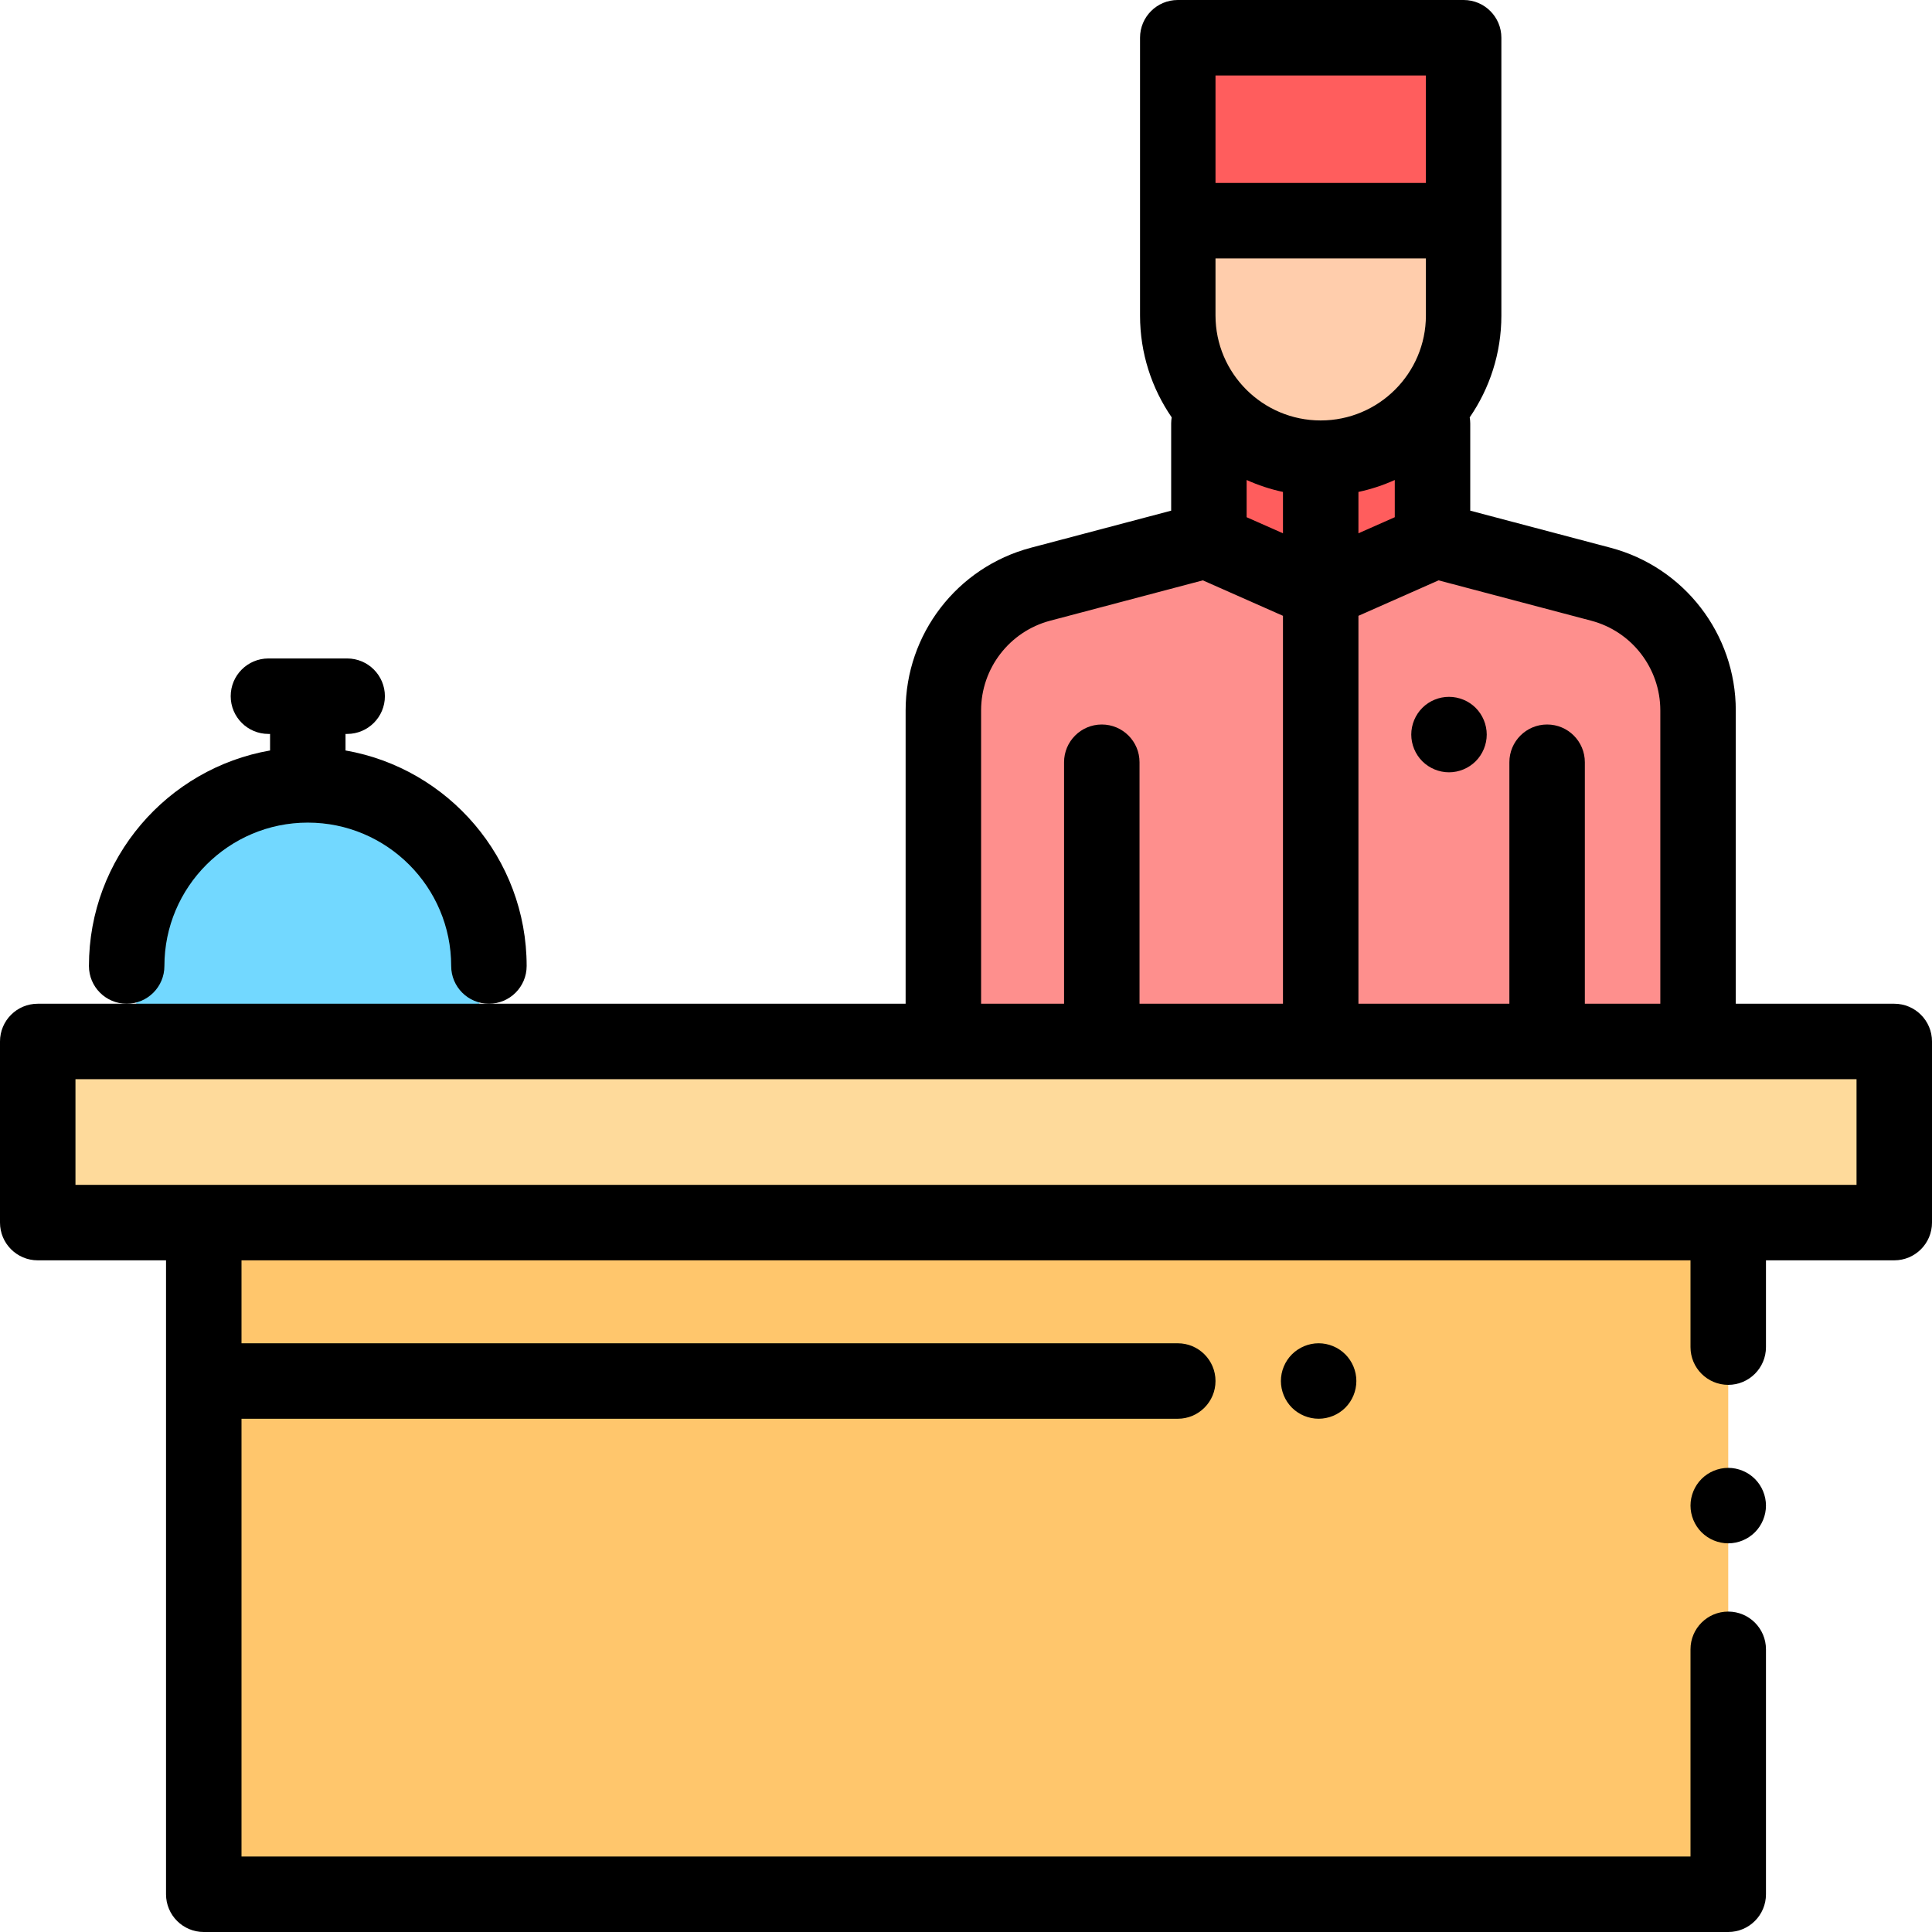 <?xml version="1.0" encoding="iso-8859-1"?>
<!-- Generator: Adobe Illustrator 19.0.0, SVG Export Plug-In . SVG Version: 6.00 Build 0)  -->
<svg version="1.1" id="Capa_1" xmlns="http://www.w3.org/2000/svg" xmlns:xlink="http://www.w3.org/1999/xlink" x="0px" y="0px"
	 viewBox="0 0 512 512" style="enable-background:new 0 0 512 512;" xml:space="preserve">
<path style="fill:#72D8FF;" d="M129.569,256c0-26.51-21.49-48-48-48c-26.509,0-48,21.49-48,48h2.537v34.945h90.927V256H129.569z"/>
<rect x="312.12" y="10" style="fill:#FF5D5D;" width="75.76" height="48.48"/>
<path style="fill:#FE8F8D;" d="M381.683,143.576l42.567,11.25c15.178,4.011,25.75,17.741,25.75,33.439V276H349.937h0.126H250
	v-87.735c0-15.698,10.572-29.428,25.749-33.439l42.567-11.25H381.683z"/>
<polygon style="fill:#FF5D5D;" points="379.63,112.219 379.63,143.576 350,156.687 350,126.526 350,125.369 350,156.687 
	320.37,143.576 320.37,112.219 "/>
<path style="fill:#FFCDAC;" d="M387.879,50.909v32.696c0,20.887-16.959,37.819-37.879,37.819l0,0
	c-20.92,0-37.879-16.932-37.879-37.819V50.909H387.879z"/>
<rect x="10" y="276" style="fill:#FEDA9B;" width="492" height="48"/>
<rect x="54" y="324" style="fill:#FFC66C;" width="404" height="178"/>
<path d="M342.38,358.91c-1.86,1.859-2.93,4.439-2.93,7.069s1.069,5.21,2.93,7.08c1.87,1.86,4.439,2.92,7.07,2.92
	c2.64,0,5.21-1.06,7.069-2.92c1.87-1.87,2.931-4.45,2.931-7.08s-1.061-5.21-2.931-7.069c-1.859-1.86-4.43-2.931-7.069-2.931
	C346.819,355.979,344.25,357.05,342.38,358.91z"/>
<path d="M458,389c-2.63,0-5.21,1.069-7.07,2.93S448,396.37,448,399s1.069,5.21,2.93,7.069c1.86,1.86,4.44,2.931,7.07,2.931
	s5.21-1.07,7.069-2.931C466.93,404.21,468,401.63,468,399s-1.07-5.21-2.931-7.07C463.21,390.069,460.63,389,458,389z"/>
<path d="M43.569,256c0-20.953,17.047-38,38-38s38,17.047,38,38c0,5.522,4.478,10,10,10s10-4.478,10-10
	c0-28.57-20.77-52.365-48-57.119v-4.214c0-0.056-0.007-0.111-0.008-0.167H92c5.522,0,10-4.477,10-10s-4.478-10-10-10H71.138
	c-5.522,0-10,4.477-10,10s4.478,10,10,10h0.44c-0.001,0.056-0.008,0.11-0.008,0.167v4.214c-27.23,4.755-48,28.549-48,57.119
	c0,5.522,4.478,10,10,10S43.569,261.522,43.569,256z"/>
<path d="M502,266h-42v-77.735c0-20.215-13.649-37.941-33.193-43.107l-37.177-9.826v-23.113c0-0.55-0.056-1.086-0.142-1.613
	c5.288-7.689,8.391-16.989,8.391-27.002v-25.12v-7.576V10c0-5.523-4.478-10-10-10h-75.758c-5.522,0-10,4.477-10,10v40.909v7.576
	v25.12c0,10.013,3.103,19.312,8.391,27.002c-0.085,0.526-0.142,1.062-0.142,1.613v23.113l-37.177,9.826
	C253.649,150.324,240,168.05,240,188.265V266H129.569h-96H10c-5.522,0-10,4.478-10,10v48c0,5.522,4.478,10,10,10h34v168
	c0,5.522,4.478,10,10,10h404c5.522,0,10-4.478,10-10v-64.914c0-5.522-4.478-10-10-10s-10,4.478-10,10V492H64V375.983h248.121
	c5.522,0,10-4.478,10-10s-4.478-10-10-10H64V334h384v23c0,5.522,4.478,10,10,10s10-4.478,10-10v-23h34c5.522,0,10-4.478,10-10v-48
	C512,270.478,507.522,266,502,266z M440,188.265V266h-20v-64c0-5.523-4.478-10-10-10s-10,4.477-10,10v64h-40V163.197l21.235-9.397
	l40.46,10.694C432.473,167.343,440,177.118,440,188.265z M360,130.367c3.354-0.715,6.575-1.786,9.63-3.164v9.863l-9.63,4.261
	V130.367z M377.879,83.605c0,15.339-12.507,27.819-27.879,27.819s-27.879-12.479-27.879-27.819v-15.12h55.758V83.605z
	 M330.37,127.203c3.055,1.378,6.276,2.449,9.63,3.164v10.96l-9.63-4.261V127.203z M322.121,20h55.758v28.485h-55.758V20z
	 M260,188.265c0-11.147,7.527-20.922,18.305-23.771l40.46-10.694L340,163.197V266h-38.013v-64c0-5.523-4.478-10-10-10
	s-10,4.477-10,10v64H260V188.265z M492,314H20v-28h472V314z"/>
<path d="M376.93,187.59c-1.86,1.87-2.93,4.44-2.93,7.08c0,2.63,1.069,5.21,2.93,7.07s4.44,2.93,7.07,2.93s5.21-1.07,7.069-2.93
	c1.86-1.86,2.931-4.44,2.931-7.07c0-2.64-1.07-5.21-2.931-7.08c-1.859-1.86-4.439-2.92-7.069-2.92
	C381.359,184.67,378.79,185.73,376.93,187.59z"/>
<g>
</g>
<g>
</g>
<g>
</g>
<g>
</g>
<g>
</g>
<g>
</g>
<g>
</g>
<g>
</g>
<g>
</g>
<g>
</g>
<g>
</g>
<g>
</g>
<g>
</g>
<g>
</g>
<g>
</g>
</svg>
